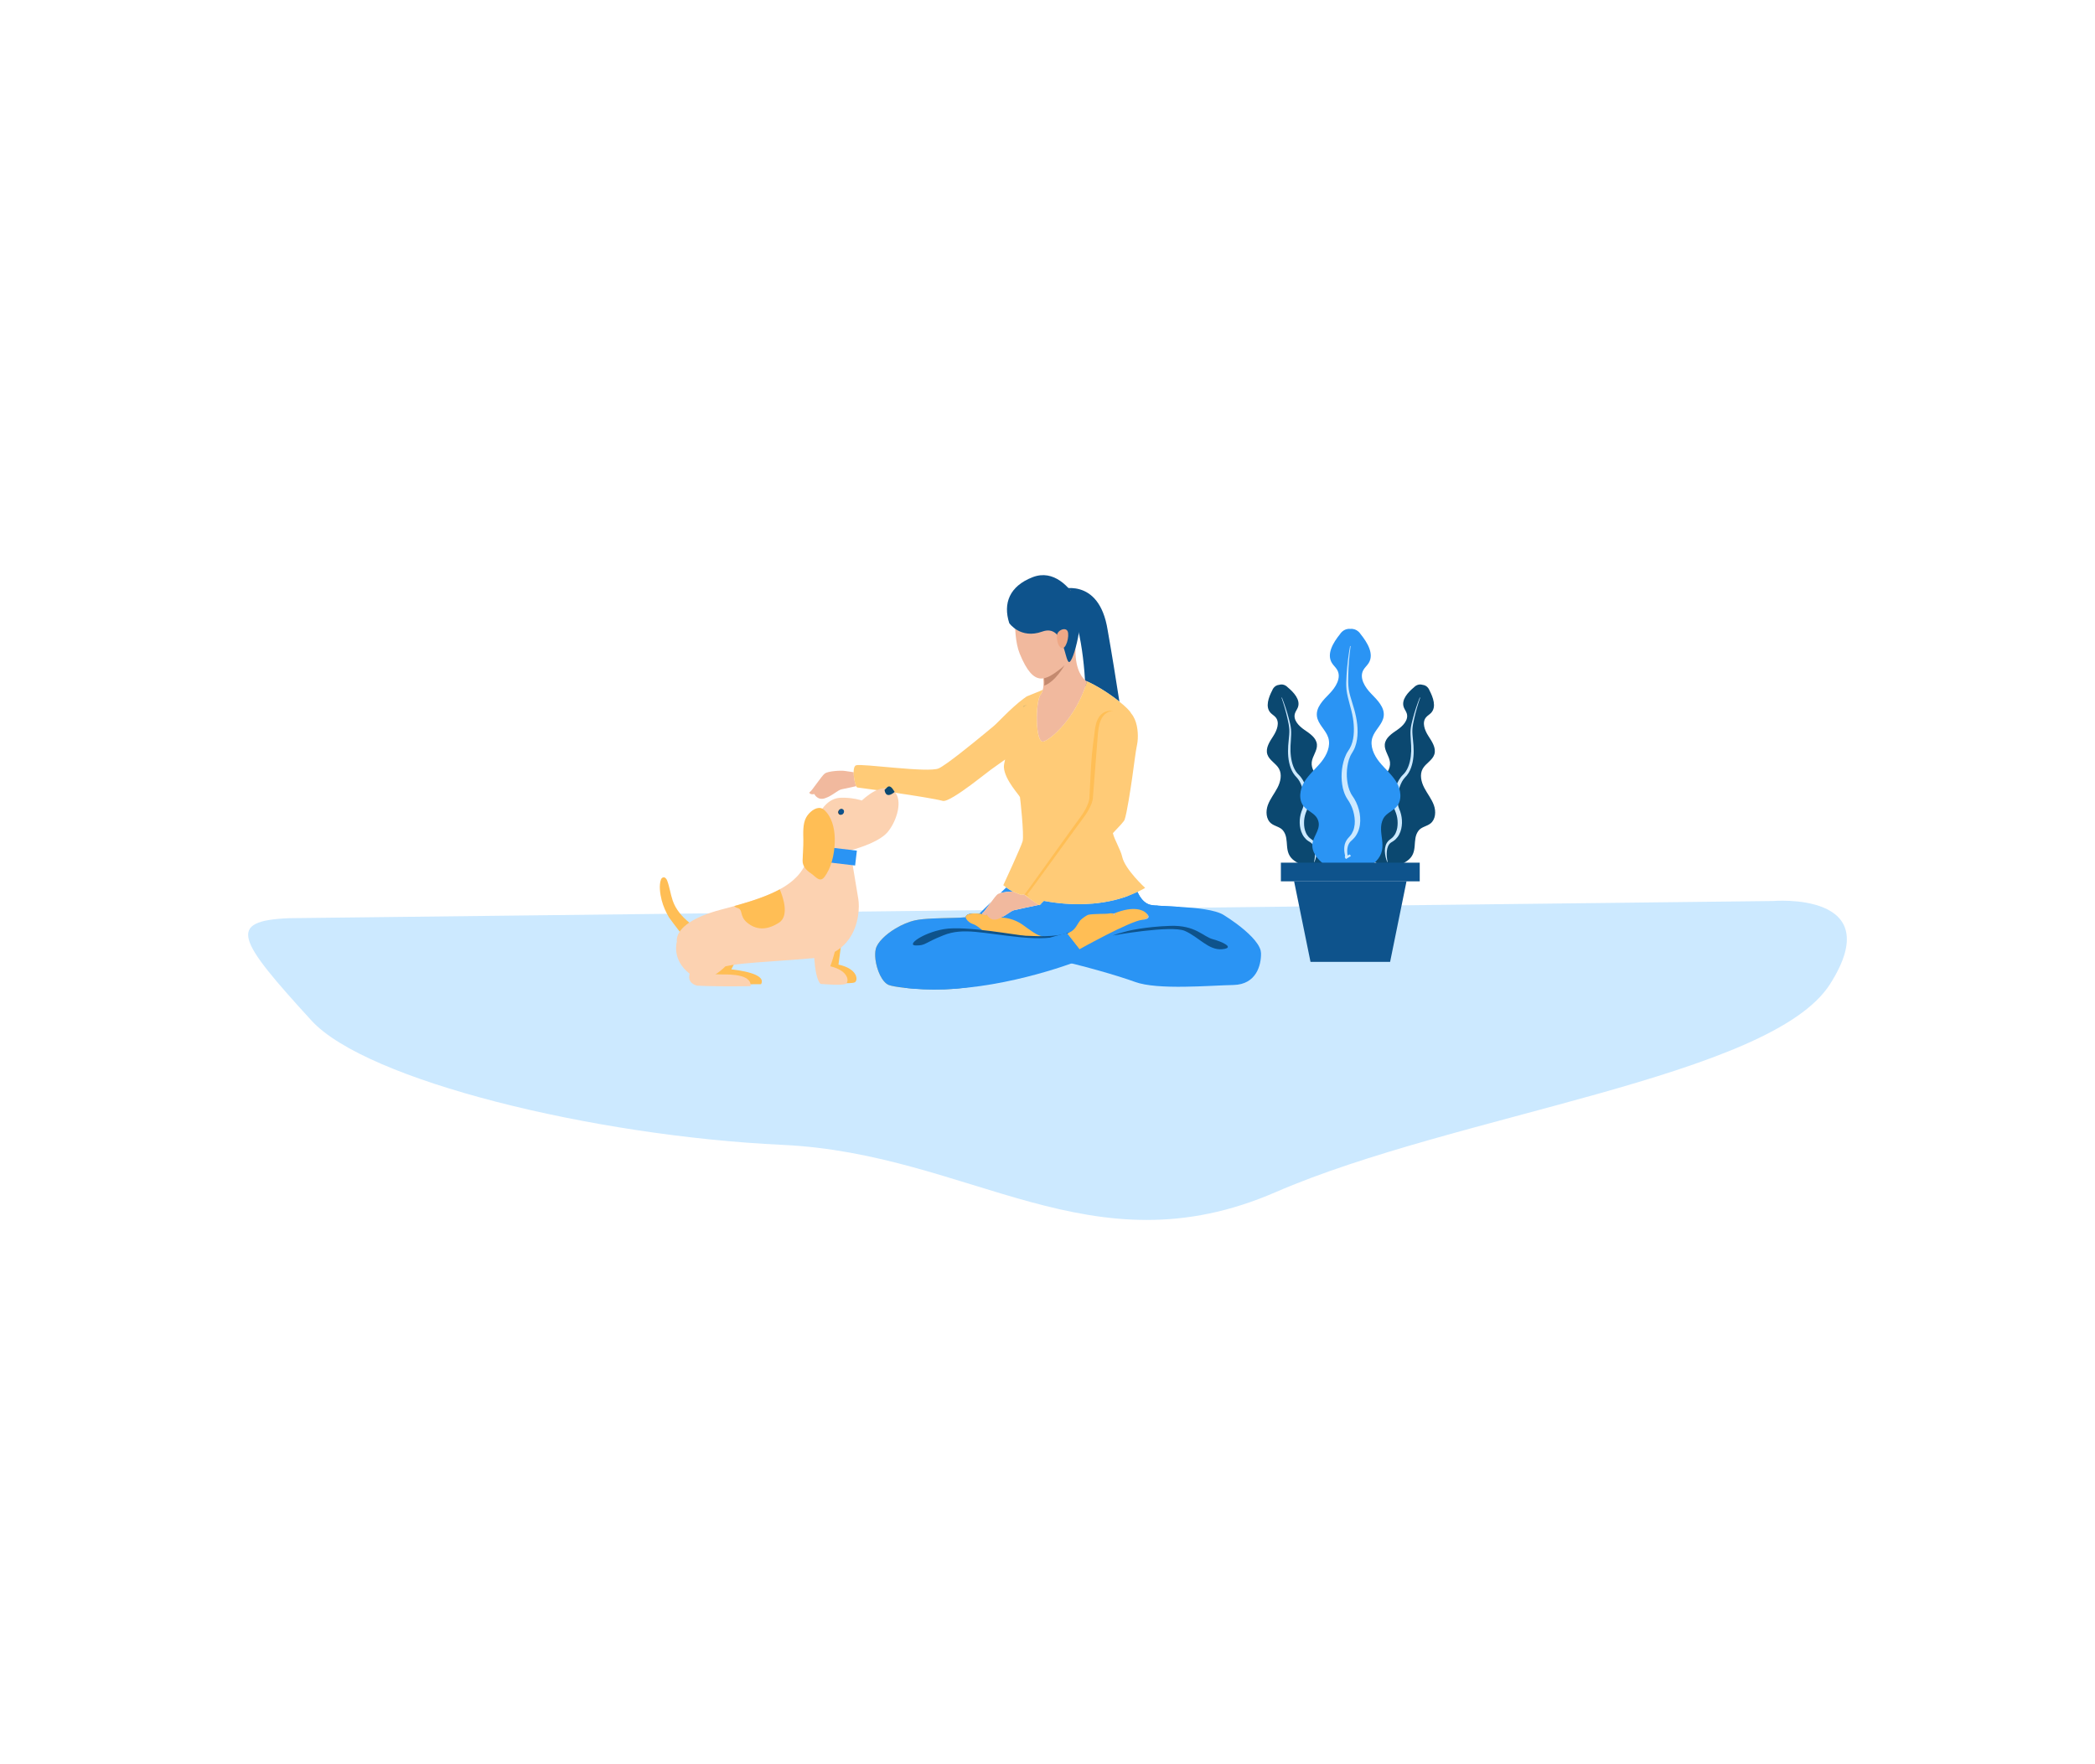 <svg xmlns="http://www.w3.org/2000/svg" xmlns:xlink="http://www.w3.org/1999/xlink" version="1.1" x="0px" y="0px" width="500px" height="421px" viewBox="0 0 500 421" enable-background="new 0 0 500 421" xml:space="preserve">
<g id="BACKGROUND">
</g>
<g id="OBJECTS">
</g>
<g id="DESIGNED_BY_FREEPIK">
	<path fill="#CCE9FF" d="M69.032,219.134l354.037-4.096c0,0,27.854-2.414,13.695,19.833c-14.156,22.251-89.443,31.027-132.293,49.64   c-44.254,19.22-72.549-9.165-117.719-11.276c-45.168-2.114-99.33-15.37-112.402-29.655   C56.569,224.146,54.032,219.755,69.032,219.134z"/>
	<g>
		<path fill="#2A94F4" d="M300.96,227.49c0.05,2.84-1.11,7.479-6.59,7.59c-5.48,0.1-18.07,1.26-23.5-0.74    c-3.96-1.46-13.17-4.12-19.87-5.5c-2.49-0.51-4.63-0.85-6.03-0.88c-3.649-0.07-7.399-3.35-10.08-5.56    c-1.08-0.9-1.989-1.62-2.64-1.89c-0.64-0.26-1.12-0.57-1.42-0.89c-0.21-0.23-0.34-0.46-0.35-0.68    c-0.021-0.52,0.609-0.94,2.029-0.94c0.4,0,0.811,0.02,1.221,0.06c2.489,0.18,5.14,0.83,6.63,0.79c1.739-0.06,6.479,4.11,7.43,4.32    c0.4,0.09,1.6,0.44,3.13,0.56c2.08,0.15,4.8-0.14,7.04-2.14c1.17-1.05,2.85-2.27,4.63-3.48c2.561-1.73,5.32-3.42,7.05-4.45    c0.011,0,0.011-0.01,0.011-0.01c0.619-0.24,1.229-0.5,1.84-0.79c0.1,0.24,0.29,0.66,0.58,1.12c0.26,0.4,0.6,0.83,1.02,1.19    c0.41,0.36,0.9,0.64,1.47,0.78c0.311,0.07,0.79,0.13,1.421,0.18c0.119,0.01,0.239,0.01,0.369,0.02c0.771,0.06,1.69,0.1,2.721,0.15    c0.819,0.04,1.71,0.08,2.62,0.14c3.939,0.24,8.359,0.69,10.359,1.93c0.94,0.59,1.99,1.29,3.03,2.06c1.34,0.99,2.65,2.1,3.7,3.2    c1.05,1.11,1.83,2.21,2.09,3.22C300.92,227.07,300.95,227.28,300.96,227.49z"/>
	</g>
	<g>
		<path fill="#2A94F4" d="M276.35,216.15l-14.699,7.92l-19.23-0.47l-7.53-1.2l-1.43-0.23c0,0-3.74-2.6-4.58-3.15    c0.57-0.02,1.11-0.04,1.601-0.08c-0.021-0.52,0.609-0.94,2.029-0.94c0.4,0,0.811,0.02,1.221,0.06c0.479-0.5,1.6-1.58,2.829-2.78    c-0.859,1.15-1.75,2.43-2.01,2.56c-0.45,0.22,0.24,0.74,1.03,0.49c0,0,0.74,1.61,2.53,1.02c1.79-0.6,3-1.91,3.939-2.13    c0.76-0.19,4.48-0.97,5.88-1.26c0.08,0.05,0.12,0.08,0.12,0.08s0.05-0.04,0.141-0.13c0.17-0.04,0.27-0.06,0.27-0.06    s-0.01-0.07-0.02-0.18c0.17-0.17,0.399-0.38,0.68-0.65c0,0,0.01-0.01,0.02-0.02c0.04,0.01,0.08,0.02,0.12,0.02    c2.931,0.55,6.34,0.89,9.9,0.73c0.54-0.02,1.08-0.06,1.62-0.1c0.399-0.03,0.8-0.07,1.2-0.12c0.51-0.06,1.01-0.13,1.52-0.22    c0.27-0.04,0.53-0.09,0.79-0.14c0.17-0.03,0.33-0.06,0.5-0.1c0.19-0.03,0.39-0.07,0.58-0.12c0.27-0.06,0.55-0.13,0.82-0.19    c0.319-0.08,0.64-0.17,0.96-0.26c0.29-0.09,0.58-0.18,0.88-0.27c0.54-0.17,1.08-0.36,1.609-0.57c0.011,0,0.011-0.01,0.011-0.01    c0.619-0.24,1.229-0.5,1.84-0.79c0.1,0.24,0.29,0.66,0.58,1.12c0.26,0.4,0.6,0.83,1.02,1.19c0.41,0.36,0.9,0.64,1.47,0.78    C274.93,216.04,275.55,216.1,276.35,216.15z"/>
		<path fill="#2A94F4" d="M241.76,212.77c-1,0.01-2.22,0.15-3.01,0.38c0.51-0.49,0.99-0.95,1.4-1.35c0.159,0.12,0.35,0.26,0.569,0.4    C240.99,212.38,241.33,212.57,241.76,212.77z"/>
		<path fill="#2A94F4" d="M248.44,215.67c0.01,0.11,0.02,0.18,0.02,0.18s-0.1,0.02-0.27,0.06    C248.25,215.85,248.33,215.77,248.44,215.67z"/>
	</g>
	<g>
		<path fill="#2A94F4" d="M281.688,216.44c-5.492,1.515-10.078,5.674-10.078,5.674l-6.879,1.238l11.248-7.226    c0.119,0.01,0.242,0.017,0.371,0.026c0.768,0.053,1.695,0.095,2.721,0.146C279.893,216.339,280.777,216.384,281.688,216.44z"/>
	</g>
	<g>
		<path fill="#FFBE55" d="M273.301,219.351c-0.227,0.054-0.467,0.119-0.715,0.184c-2.861,0.259-14.947,7.009-14.947,7.009    c-0.02,0.01-0.02,0.01-0.02,0.01c-1.859,0.66-4.16,1.447-6.611,2.291c-6.146,2.084-13.232,4.46-16.439,5.812    c-5.908,2.472-20.238,1.316-22.453,0.421c-1.609-0.659-2.861-3.554-3.176-6.082c-0.107-0.929-0.096-1.814,0.076-2.505    c0.377-1.565,2.311-3.446,4.654-4.86c1.514-0.919,3.207-1.653,4.773-1.986c2.15-0.467,5.996-0.498,9.256-0.583    c0.4-0.012,0.801-0.022,1.178-0.034c0.574-0.021,1.111-0.054,1.609-0.086c1.426-0.086,2.496-0.237,2.873-0.529    c0.021-0.012,0.031-0.022,0.043-0.033l0.1,0.021l1.293,0.487l8.469,3.12c3.607,2.863,7.904,1.491,9.73,1.178    c2.658-0.454,3.338-1.253,4.018-2.321c0.227-0.367,0.465-0.768,0.789-1.2c0.508-0.496,1.197-0.994,1.814-1.307    c0-0.01,0.01-0.01,0.01-0.01c0.746-0.195,1.674-0.173,2.971-0.238c0.389-0.021,0.777-0.021,1.145-0.021    c0.346,0,0.703-0.032,1.068-0.086c0.057-0.011,0.121-0.021,0.164-0.034h0.033c0.527,0.023,0.873,0.043,0.873,0.043    c-0.486,0.746,0.402,0.206,0.023-0.01c4.826-1.966,6.943-0.659,7.398-0.303c0.041,0.033,0.074,0.056,0.086,0.076    c0.01,0,0.01,0.012,0.01,0.012s0.01,0.011,0.033,0.021c0.031,0.033,0.086,0.063,0.141,0.13    C274.121,218.508,274.252,219.125,273.301,219.351z"/>
		<path fill="#EDDAD3" d="M273.43,217.807c-0.023-0.01-0.033-0.021-0.033-0.021s0-0.012-0.01-0.012    C273.406,217.774,273.42,217.786,273.43,217.807z"/>
	</g>
	<g>
		<path fill="#2A94F4" d="M257.613,226.554c-1.85,0.659-4.154,1.449-6.611,2.285c-6.145,2.091-13.227,4.47-16.436,5.817    c-1.689,0.709-4.068,1.12-6.656,1.324c-0.01,0-0.02,0.002-0.031,0.002c-0.797,0.062-1.617,0.105-2.443,0.131    c-0.051,0.001-0.105,0.003-0.154,0.005c-3.428,0.1-6.936-0.089-9.51-0.376c-0.006-0.002-0.014-0.002-0.023-0.005    c-1.754-0.194-3.074-0.438-3.629-0.66c-1.615-0.653-2.865-3.557-3.178-6.08c-0.113-0.934-0.102-1.813,0.07-2.511    c0.383-1.568,2.312-3.44,4.658-4.859c0.002-0.003,0.002-0.003,0.002-0.003c1.514-0.917,3.207-1.645,4.77-1.985    c2.146-0.466,5.992-0.492,9.262-0.582c0.4-0.009,0.795-0.022,1.172-0.036h0.002c0.57-0.02,1.111-0.045,1.604-0.076    c1.428-0.092,2.5-0.243,2.879-0.532c0.018-0.013,0.035-0.025,0.049-0.039l0.088,0.029l0,0l1.303,0.485l8.461,3.12    c3,2.372,6.469,1.83,8.604,1.398c0.439-0.088,0.82-0.172,1.131-0.226c0.67-0.115,1.217-0.25,1.664-0.407L257.613,226.554z"/>
	</g>
	<g>
		<path fill="#0E538C" d="M265.533,223.267c0,0,13.979-2.523,17.244-1.098c3.27,1.42,5.691,4.688,8.906,4.372    c3.215-0.317,0.041-1.783-2.252-2.396c-2.293-0.608-4.078-3.375-10.141-3.177c-6.064,0.2-10.131,1.225-10.131,1.225    S266.441,222.903,265.533,223.267z"/>
	</g>
	<g>
		<path fill="#FFBE55" d="M234.359,221.96c0,0-1.189-1.132-2.217-1.449c-1.027-0.319-2.67-1.906-0.803-2.376    c2.342-0.593,6.6,0.897,7.758,0.872c1.16-0.026,3.271,0.495,4.9,1.645c1.633,1.15,3.643,2.819,4.93,2.787    c0,0-0.082,0.312-0.926,0.283c-0.842-0.026-13.18-1.382-13.18-1.382L234.359,221.96z"/>
	</g>
	<g>
		<path fill="#0E538C" d="M255.213,222.502c0,0-2.363,2.089-11.531,1.193c-9.168-0.895-13.699-2.396-18.494-0.485    c-4.797,1.908-4.164,2.436-6.586,2.436c-2.428,0,1.527-3.005,6.691-3.899c5.162-0.896,17.967,1.58,19.441,1.58    C246.211,223.326,251.93,223.888,255.213,222.502z"/>
	</g>
	<g>
		<path fill="#2A94F4" d="M259.23,228.624c0,0-14.939,6.209-31.32,7.356c-0.01,0-0.02,0.002-0.031,0.002    c-0.809,0.056-1.625,0.1-2.443,0.131c-0.051,0.001-0.105,0.003-0.154,0.005c-3.176,0.114-6.377,0.012-9.51-0.376    c-0.006-0.002-0.014-0.002-0.023-0.005c0,0,26.777-9.619,36.115-12.331c1.291-0.372,2.248-0.616,2.756-0.682l0.039,0.049    l2.955,3.78L259.23,228.624z"/>
	</g>
	<path fill="#EDDAD3" d="M265.902,218.001c0.379,0.215-0.51,0.756-0.023,0.01l0.012-0.01H265.902z"/>
	<path fill="#EDDAD3" d="M272.586,219.535c0.248-0.065,0.488-0.13,0.715-0.184c0.951-0.227,0.82-0.843,0.27-1.415   C274.002,218.303,274.941,219.331,272.586,219.535z"/>
	<g>
		<g>
			<path fill="#F1B99E" d="M204.34,187.63c-1.479,0.3-3.06,0.65-3.53,0.76c-0.93,0.22-2.149,1.53-3.939,2.13     c-1.79,0.59-2.53-1.02-2.53-1.02c-0.79,0.25-1.479-0.27-1.03-0.5c0.45-0.22,2.811-3.89,3.561-4.41     c0.74-0.53,3.689-0.78,4.88-0.58c0.62,0.1,1.34,0.21,1.98,0.29C203.73,185.5,204.05,187,204.34,187.63z"/>
		</g>
	</g>
	<g>
		<g>
			<path fill="#F1B99E" d="M247.93,215.96c-1.399,0.29-5.12,1.07-5.88,1.26c-0.939,0.22-2.149,1.53-3.939,2.13     c-1.79,0.59-2.53-1.02-2.53-1.02c-0.79,0.25-1.48-0.27-1.03-0.49c0.26-0.13,1.15-1.41,2.01-2.56c0.62-0.85,1.23-1.64,1.54-1.86     c0.141-0.1,0.37-0.19,0.65-0.27c0.79-0.23,2.01-0.37,3.01-0.38c0.53,0.26,1.17,0.52,1.92,0.79c0-0.01,0.011-0.01,0.011-0.01     c0.329,0,0.67-0.05,1.01-0.12c-0.061,0.06-0.101,0.11-0.11,0.12c-0.06,0.02,0.16,0.21,0.521,0.48c0.029,0.02,0.06,0.04,0.09,0.07     c0.67,0.49,1.71,1.19,2.34,1.6C247.71,215.81,247.84,215.9,247.93,215.96z"/>
		</g>
	</g>
	<g>
		<path fill="#2A94F4" d="M245.037,168.197c-0.273,0.182-0.551,0.375-0.826,0.577c0.016-0.169,0.021-0.259,0.021-0.259    L245.037,168.197z"/>
		<path fill="#2A94F4" d="M249.383,166.48c0,0-0.002,0.04-0.002,0.114c-0.113,0.003-0.221,0.008-0.324,0.015L249.383,166.48z"/>
	</g>
	<path fill="#0E538C" d="M259.2,162.5c0.149,0.11,0.24,0.15,0.24,0.15c-0.12,0.41-0.25,0.8-0.391,1.19   c-0.49-9.21-2.06-19.42-6.439-23.09c0,0,9.68-3.46,11.75,9.65c1,5.65,2,11.85,2.8,17.05C265,165.71,261.95,163.71,259.2,162.5z"/>
	<g>
		<path fill="#F1B99E" d="M259.44,162.65c-2.53,8.43-8.41,13.74-10.4,14.33s-1.99-9.69-0.65-11.25c0.24-0.28,0.4-0.68,0.49-1.14    c0.061-0.22,0.09-0.46,0.12-0.71c0.13-1.44-0.12-3.2-0.29-4.14c-0.08-0.42-0.13-0.68-0.13-0.68s8.11-10.13,8.09-3.92    c-0.02,5.04,1.83,6.85,2.51,7.35c0.011,0,0.011,0.01,0.021,0.01C259.35,162.61,259.44,162.65,259.44,162.65z"/>
	</g>
	<g>
		<path fill="#C48A6F" d="M254.068,158.772c-0.033,0.06-2.143,3.874-4.848,4.873c0.123-1.288-0.107-2.863-0.258-3.708    L254.068,158.772z"/>
	</g>
	<g>
		<path fill="#F1B99E" d="M242.736,140.536c0,0-1.477,10.323,0.641,15.491c3.396,8.292,6.211,6.312,10.01,3.372    c5.488-4.244,2.031-18.628,2.031-18.628L242.736,140.536z"/>
	</g>
	<g>
		<path fill="#0E538C" d="M240.873,148.72c0,0,2.668,3.885,7.879,2.013c5.172-1.858,5.295,6.748,6.344,7.256    c1.051,0.51,4.084-11.291,2.143-14.583s-5.744-7.606-10.793-5.652C240.922,139.895,239.352,143.995,240.873,148.72z"/>
	</g>
	<g>
		<path fill="#EEA886" d="M252.264,151.885c-0.174-1.371,2.016-2.359,2.535-1.234c0.52,1.124-0.402,4.594-1.516,3.97    C252.168,154,252.264,151.885,252.264,151.885z"/>
	</g>
	<path opacity="0.8" fill="#FFBE55" d="M273.31,211.91c-0.6,0.34-1.199,0.66-1.819,0.95c-0.61,0.29-1.221,0.55-1.84,0.79   c0,0,0,0.01-0.011,0.01c-0.529,0.21-1.069,0.4-1.609,0.57c-0.3,0.09-0.59,0.18-0.88,0.27c-0.32,0.09-0.641,0.18-0.96,0.26   c-0.271,0.06-0.551,0.13-0.82,0.19c-0.19,0.05-0.39,0.09-0.58,0.12c-0.17,0.04-0.33,0.07-0.5,0.1c-0.26,0.05-0.521,0.1-0.79,0.14   c-0.51,0.08-1.01,0.16-1.52,0.22c-0.4,0.05-0.801,0.09-1.2,0.12c-0.54,0.04-1.08,0.08-1.62,0.1c-3.561,0.16-6.97-0.18-9.9-0.73   c-0.04,0-0.08-0.01-0.12-0.02c-0.01,0.01-0.02,0.02-0.02,0.02c-0.28,0.27-0.51,0.48-0.68,0.65c-0.11,0.1-0.19,0.18-0.25,0.24   c-0.091,0.09-0.141,0.13-0.141,0.13s-0.04-0.03-0.12-0.08c-0.09-0.06-0.22-0.15-0.39-0.26c-0.63-0.41-1.67-1.11-2.34-1.6   c-0.03-0.03-0.061-0.05-0.09-0.07c-0.36-0.27-0.58-0.46-0.521-0.48c0.01-0.01,0.05-0.06,0.11-0.12c-0.34,0.07-0.681,0.12-1.01,0.12   c0,0-0.011,0-0.011,0.01c-0.75-0.27-1.39-0.53-1.92-0.79c-0.43-0.2-0.77-0.39-1.04-0.57c-0.22-0.14-0.41-0.28-0.569-0.4   c-0.46-0.33-0.7-0.54-0.7-0.54s4.24-9.12,4.609-10.49c0.2-0.71,0.051-3.4-0.159-5.88c-0.19-2.31-0.431-4.44-0.471-4.64   c-0.08-0.41-3.609-4.08-3.83-7.06c-0.04-0.44,0.07-1.1,0.28-1.92c-1.439,1.01-2.81,1.99-3.45,2.46c-0.72,0.53-2.64,2.07-4.72,3.61   c-2.74,2.02-5.75,4.04-6.69,3.8c-3.68-0.97-19.92-3.15-20.42-3.2c-0.08-0.01-0.159-0.12-0.26-0.31   c-0.29-0.63-0.609-2.13-0.609-3.33c0-0.81,0.159-1.47,0.569-1.65c1.2-0.51,17.25,1.86,19.74,0.73c1.78-0.81,7.91-5.78,11.21-8.51   c0.91-0.75,1.61-1.33,1.94-1.61c0.949-0.78,3.97-4.16,7.02-6.46c0.28-0.21,0.55-0.4,0.83-0.59l3.54-1.44   c0.1-0.06,0.2-0.12,0.3-0.18c-0.09,0.46-0.25,0.86-0.49,1.14c-1.34,1.56-1.34,11.84,0.65,11.25c1.89-0.56,7.31-5.4,10.01-13.14   c0.141-0.39,0.271-0.78,0.391-1.19c0,0-0.091-0.04-0.24-0.15c2.75,1.21,5.8,3.21,7.96,4.95c0.74,0.59,1.37,1.14,1.859,1.63   c0.48,0.48,0.801,0.88,0.95,1.18c1.4,1.62,1.67,4.26,1.58,6.07c-0.03,0.53-0.09,0.99-0.16,1.32c-0.38,1.75-0.819,5.58-1.17,7.95   c-0.359,2.49-1.27,8.56-1.83,10.08c-0.13,0.33-1.199,1.52-2.779,3.16c0.35,1.56,1.859,3.98,2.22,5.65   C268.49,207.5,273.31,211.91,273.31,211.91z"/>
	<path fill="#0B4870" d="M247.633,217.02"/>
	<g>
		<path fill="#FFBE55" d="M260.832,190.42c-0.066,1.591-1.67,4.048-2.492,5.072c-0.754,0.941-12.948,17.861-13.159,17.949    c-0.056,0.023,0.157,0.21,0.502,0.472c-0.481-0.151-0.933-0.306-1.35-0.46c0-0.006,0.11,0.103,0.114,0.1    c0.214-0.088,12.298-17.12,13.055-18.061c0.823-1.024,2.423-3.481,2.495-5.072c0.033-0.783,0.214-4.274,0.406-7.812    c0.168-3.122,0.788-7.453,0.788-7.453c0.197-1.69,0.44-5.847,4.548-5.53c-3.307,0.275-3.527,3.962-3.71,5.53"/>
	</g>
	<g>
		<g>
			<path fill="#0B4870" d="M342.213,192.163c-0.537-1.488-1.566-2.742-2.295-4.146c-0.73-1.405-1.139-3.155-0.373-4.54     c0.717-1.296,2.314-2.009,2.775-3.415c0.5-1.525-0.551-3.07-1.424-4.417c-0.871-1.348-1.582-3.218-0.551-4.447     c0.348-0.414,0.844-0.677,1.213-1.073c1.316-1.413,0.48-3.683-0.412-5.394c0,0-0.391-1.166-1.637-1.291     c-1.197-0.367-2.008,0.559-2.008,0.559c-1.484,1.232-3.131,3.005-2.465,4.816c0.188,0.507,0.547,0.941,0.707,1.458     c0.475,1.532-0.904,2.982-2.229,3.889c-1.324,0.905-2.891,1.925-3.02,3.523c-0.119,1.475,1.082,2.751,1.24,4.222     c0.172,1.574-0.883,3.03-2.098,4.045c-1.215,1.013-2.65,1.771-3.721,2.937c-1.07,1.167-1.711,2.956-0.943,4.341     c0.533,0.961,1.65,1.566,1.949,2.624c0.512,1.806-1.186,2.746-1.727,4.161c-0.568,1.482,0.357,3.161,1.381,4.275     c2.734,2.98,5.754,3.566,9.203,1.208c2.955-2.021,1.037-5.069,2.814-7.299c0.684-0.859,1.949-0.985,2.811-1.667     C342.648,195.551,342.752,193.652,342.213,192.163z"/>
			<path fill="#CCE9FF" d="M338.941,166.529c-0.574,1.643-1.055,3.312-1.43,5.008c-0.193,0.847-0.377,1.692-0.424,2.542     c-0.045,0.837,0.059,1.707,0.143,2.567c0.195,1.724,0.277,3.533-0.098,5.291c-0.188,0.877-0.477,1.75-0.965,2.544     c-0.123,0.199-0.258,0.39-0.406,0.573c-0.141,0.175-0.338,0.367-0.453,0.503c-0.275,0.281-0.492,0.633-0.701,0.981     c-0.771,1.448-1.148,3.158-1.059,4.78c0.033,0.401,0.08,0.805,0.189,1.179c0.045,0.192,0.113,0.372,0.189,0.547l0.121,0.298     c0.047,0.11,0.094,0.221,0.133,0.332c0.299,0.894,0.447,1.821,0.422,2.753c-0.037,0.927-0.213,1.871-0.664,2.722     c-0.211,0.429-0.518,0.814-0.855,1.156c-0.188,0.155-0.359,0.328-0.572,0.446l-0.533,0.334c-0.613,0.421-0.916,1.225-0.99,2.05     c-0.092,0.831,0.002,1.701,0.182,2.545v0.002c0.006,0.029-0.012,0.057-0.039,0.062c-0.025,0.006-0.049-0.008-0.061-0.031     c-0.336-0.815-0.523-1.689-0.555-2.598c-0.01-0.454,0.061-0.919,0.205-1.374c0.139-0.459,0.436-0.883,0.805-1.219l0.537-0.414     c0.162-0.105,0.289-0.256,0.43-0.386c0.25-0.294,0.477-0.61,0.625-0.977c0.33-0.711,0.455-1.526,0.449-2.333     c0.012-0.809-0.137-1.625-0.4-2.375l-0.229-0.582c-0.092-0.229-0.17-0.458-0.221-0.691c-0.123-0.464-0.166-0.933-0.193-1.397     c-0.027-1.855,0.445-3.654,1.365-5.244c0.25-0.389,0.506-0.777,0.85-1.112c0.174-0.187,0.295-0.295,0.432-0.453     c0.133-0.15,0.252-0.312,0.363-0.48c0.447-0.678,0.742-1.471,0.943-2.288c0.193-0.82,0.297-1.668,0.326-2.521     c0.031-0.851-0.029-1.71-0.09-2.58c-0.049-0.871-0.121-1.743-0.041-2.643c0.088-0.89,0.312-1.743,0.539-2.584     c0.443-1.688,0.992-3.348,1.633-4.969c0.012-0.026,0.041-0.039,0.068-0.028C338.938,166.476,338.949,166.503,338.941,166.529z"/>
		</g>
		<g>
			<path fill="#0B4870" d="M302.582,192.163c0.537-1.488,1.566-2.742,2.295-4.146c0.73-1.405,1.139-3.155,0.375-4.54     c-0.717-1.296-2.316-2.009-2.777-3.415c-0.5-1.525,0.551-3.07,1.424-4.417c0.871-1.348,1.582-3.218,0.553-4.447     c-0.348-0.414-0.846-0.677-1.215-1.073c-1.314-1.413-0.48-3.683,0.412-5.394c0,0,0.391-1.166,1.637-1.291     c1.197-0.367,2.01,0.559,2.01,0.559c1.484,1.232,3.129,3.005,2.463,4.816c-0.188,0.507-0.545,0.941-0.705,1.458     c-0.477,1.532,0.904,2.982,2.229,3.889c1.324,0.905,2.891,1.925,3.02,3.523c0.119,1.475-1.082,2.751-1.242,4.222     c-0.17,1.574,0.883,3.03,2.098,4.045c1.215,1.013,2.65,1.771,3.721,2.937c1.072,1.167,1.711,2.956,0.943,4.341     c-0.533,0.961-1.648,1.566-1.949,2.624c-0.512,1.806,1.188,2.746,1.727,4.161c0.568,1.482-0.357,3.161-1.379,4.275     c-2.736,2.98-5.754,3.566-9.205,1.208c-2.955-2.021-1.037-5.069-2.814-7.299c-0.684-0.859-1.949-0.985-2.811-1.667     C302.146,195.551,302.045,193.652,302.582,192.163z"/>
			<path fill="#CCE9FF" d="M305.854,166.529c0.576,1.643,1.057,3.312,1.432,5.008c0.191,0.847,0.375,1.692,0.424,2.542     c0.043,0.837-0.061,1.707-0.145,2.567c-0.195,1.724-0.277,3.533,0.098,5.291c0.188,0.877,0.477,1.75,0.965,2.544     c0.123,0.199,0.258,0.39,0.408,0.573c0.141,0.175,0.336,0.367,0.451,0.503c0.275,0.281,0.492,0.633,0.703,0.981     c0.77,1.448,1.148,3.158,1.059,4.78c-0.035,0.401-0.08,0.805-0.191,1.179c-0.045,0.192-0.113,0.372-0.188,0.547l-0.123,0.298     c-0.047,0.11-0.094,0.221-0.131,0.332c-0.301,0.894-0.449,1.821-0.424,2.753c0.039,0.927,0.215,1.871,0.664,2.722     c0.211,0.429,0.518,0.814,0.857,1.156c0.188,0.155,0.357,0.328,0.572,0.446l0.531,0.334c0.613,0.421,0.916,1.225,0.99,2.05     c0.092,0.831-0.002,1.701-0.18,2.545l-0.002,0.002c-0.006,0.029,0.012,0.057,0.039,0.062c0.025,0.006,0.051-0.008,0.061-0.031     c0.336-0.815,0.523-1.689,0.555-2.598c0.01-0.454-0.061-0.919-0.205-1.374c-0.139-0.459-0.436-0.883-0.805-1.219l-0.535-0.414     c-0.164-0.105-0.291-0.256-0.43-0.386c-0.252-0.294-0.479-0.61-0.627-0.977c-0.33-0.711-0.453-1.526-0.449-2.333     c-0.012-0.809,0.137-1.625,0.4-2.375l0.229-0.582c0.092-0.229,0.17-0.458,0.221-0.691c0.123-0.464,0.166-0.933,0.195-1.397     c0.025-1.855-0.447-3.654-1.367-5.244c-0.25-0.389-0.506-0.777-0.848-1.112c-0.176-0.187-0.295-0.295-0.434-0.453     c-0.131-0.15-0.252-0.312-0.363-0.48c-0.447-0.678-0.742-1.471-0.941-2.288c-0.193-0.82-0.299-1.668-0.326-2.521     c-0.033-0.851,0.027-1.71,0.088-2.58c0.049-0.871,0.121-1.743,0.041-2.643c-0.088-0.89-0.311-1.743-0.537-2.584     c-0.443-1.688-0.994-3.348-1.635-4.969c-0.01-0.026-0.041-0.039-0.066-0.028C305.857,166.476,305.846,166.503,305.854,166.529z"/>
		</g>
		<path fill="#2A94F4" d="M333.254,186.615c-1.084-1.789-2.744-3.146-4.057-4.776c-1.311-1.629-2.295-3.792-1.664-5.786    c0.59-1.865,2.479-3.206,2.707-5.149c0.25-2.105-1.514-3.834-2.994-5.353s-2.891-3.757-1.875-5.619    c0.342-0.628,0.92-1.096,1.295-1.706c1.334-2.173-0.338-4.898-1.939-6.882c0,0-0.811-1.411-2.457-1.249    c-1.646-0.163-2.457,1.249-2.457,1.249c-1.604,1.984-3.275,4.709-1.939,6.882c0.375,0.61,0.951,1.078,1.295,1.706    c1.014,1.862-0.395,4.101-1.875,5.619s-3.244,3.247-2.996,5.353c0.23,1.943,2.119,3.284,2.709,5.149    c0.631,1.994-0.354,4.157-1.666,5.786c-1.311,1.63-2.973,2.987-4.057,4.776s-1.447,4.275-0.092,5.87    c0.941,1.106,2.545,1.601,3.209,2.893c1.133,2.208-0.82,3.867-1.152,5.843c-0.352,2.069,1.287,4.003,2.9,5.181    c4.322,3.149,8.387,3.122,12.244-0.834c3.303-3.387,0.023-6.837,1.744-10.19c0.664-1.291,2.27-1.785,3.209-2.892    C334.701,190.891,334.338,188.404,333.254,186.615z"/>
		<rect x="305.701" y="205.886" fill="#0E538C" width="33.137" height="4.454"/>
		<path fill="#CCE9FF" d="M321.225,205.022c-0.648-0.971,0,0-0.277-1.169c-0.131-0.587-0.16-1.207-0.092-1.833    c0.061-0.631,0.334-1.26,0.725-1.79l0.588-0.676c0.184-0.18,0.309-0.407,0.457-0.611c0.248-0.446,0.459-0.917,0.557-1.429    c0.242-1.008,0.191-2.097-0.025-3.141c-0.197-1.052-0.602-2.07-1.139-2.974l-0.447-0.695c-0.178-0.271-0.34-0.549-0.467-0.837    c-0.281-0.571-0.457-1.167-0.615-1.761c-0.518-2.396-0.371-4.853,0.406-7.152c0.221-0.568,0.451-1.139,0.809-1.661    c0.178-0.287,0.305-0.46,0.443-0.701c0.129-0.229,0.246-0.468,0.346-0.717c0.404-0.995,0.578-2.1,0.623-3.21    c0.037-1.113-0.047-2.24-0.232-3.352c-0.18-1.11-0.484-2.209-0.787-3.319c-0.289-1.116-0.609-2.228-0.74-3.415    c-0.119-1.175-0.051-2.341,0.021-3.488c0.137-2.303,0.416-4.598,0.824-6.864c0.008-0.038,0.043-0.062,0.08-0.056    c0.035,0.007,0.061,0.041,0.055,0.077c-0.316,2.277-0.504,4.566-0.549,6.861c-0.027,1.147-0.045,2.293,0.111,3.404    c0.164,1.097,0.523,2.197,0.855,3.29c0.703,2.183,1.281,4.507,1.252,6.882c-0.014,1.186-0.16,2.392-0.588,3.549    c-0.105,0.289-0.23,0.57-0.377,0.847c-0.137,0.265-0.342,0.563-0.455,0.771c-0.283,0.438-0.473,0.95-0.654,1.455    c-0.623,2.078-0.666,4.393-0.127,6.47c0.148,0.513,0.312,1.021,0.553,1.479c0.109,0.238,0.244,0.453,0.387,0.66l0.238,0.354    c0.088,0.13,0.178,0.26,0.256,0.396c0.621,1.08,1.055,2.241,1.266,3.456c0.191,1.213,0.209,2.48-0.152,3.7    c-0.162,0.611-0.459,1.189-0.809,1.722c-0.203,0.251-0.379,0.52-0.625,0.728l-0.604,0.571c-0.684,0.706-0.867,1.826-0.748,2.915    c0.098,1.101,0.393-0.488,0.844,0.558"/>
		<polygon fill="#0E538C" points="331.768,229.559 312.771,229.559 308.855,210.34 335.682,210.34   "/>
	</g>
	<g>
		<path fill-rule="evenodd" clip-rule="evenodd" fill="#FFBE55" d="M168.641,232.584c2.262-0.013,8.062-0.399,8.434,2.332    l4.566-0.03c1.426-2.581-5.762-3.377-7.098-3.539l0.701-1.358c-1.711,0.178-3.113,0.381-4.178,0.647    C170.369,231.334,169.566,231.991,168.641,232.584z"/>
		<path fill-rule="evenodd" clip-rule="evenodd" fill="#FFBE55" d="M196.707,230.626c0.068,0.492,0.15,0.966,0.246,1.405    c2.152,0.646,3.086,1.703,3.355,2.578c1.521,0.071,3.303,0.088,3.734-0.186c0.783-0.492,0.701-3.209-3.928-4.215    c0.201-1.433,0.654-4.886,0.654-4.886c-0.832,1.176-1.941,2.244-3.408,3.063C197.154,229.159,196.938,229.912,196.707,230.626z"/>
		<path fill-rule="evenodd" clip-rule="evenodd" fill="#FCD2B1" d="M211.947,198.464c-1.844,2.295-6.518,3.82-9.037,4.502    c0,0,1.48,8.732,1.949,11.666c0.277,1.746,0.195,6.049-2.213,9.453c-0.832,1.177-1.939,2.244-3.408,3.062    c-0.205,0.773-0.422,1.529-0.652,2.24c-0.137,0.426-0.279,0.837-0.424,1.229c0.234,0.056,0.459,0.115,0.67,0.179    c2.15,0.646,3.086,1.703,3.355,2.577c0.205,0.662,0.029,1.221-0.285,1.418c-0.787,0.496-6.061,0.033-6.061,0.033    c-0.922-0.894-1.332-3.576-1.51-6.177c-0.152,0.019-0.309,0.036-0.467,0.05c-1.594,0.141-3.117,0.263-4.566,0.373    c-1.635,0.124-3.178,0.232-4.619,0.333h-0.004c-0.025,0.004-0.051,0.004-0.076,0.007c-2.832,0.198-5.279,0.372-7.297,0.58    c-1.027,0.106-1.941,0.222-2.738,0.356c-0.533,0.088-1.014,0.185-1.439,0.291c-0.697,0.699-1.5,1.355-2.426,1.948    c2.26-0.013,8.061-0.399,8.434,2.333c0.018,0.139,0.023,0.288,0.014,0.444c0,0-5.658,0.114-10.572-0.031    c-0.768-0.022-1.52-0.051-2.229-0.088c0,0-0.316-0.066-0.688-0.26c-0.664-0.345-1.51-1.092-1.059-2.591    c-4.387-3.366-3.053-7.664-3.053-7.664s-0.252-0.996,0.676-2.374c0.059-0.085,0.121-0.172,0.189-0.262    c0.449-0.589,1.113-1.237,2.1-1.897c1.59-1.066,4.008-2.171,7.684-3.128c1.053-0.274,2.064-0.546,3.037-0.816    c1.537-0.426,2.98-0.853,4.324-1.295c1.043-0.339,2.027-0.689,2.955-1.052c1.312-0.514,2.508-1.056,3.588-1.645    c3.363-1.831,5.588-4.1,6.641-7.325c0.924,1.679,1.547,2.893,2.355,3.05c1.131,0.22,4.67-3.731,2.988-8.314    c-1.17-3.192-2.211-4.424-2.725-5.244c0,0,0.666-1.081,0.947-1.473c0.193-0.267,0.449-0.586,0.77-0.908    c0.797-0.796,1.988-1.604,3.57-1.649c0.215-0.007,0.422-0.009,0.623-0.007c0.107,0,0.209,0.002,0.312,0.004    c2.129,0.056,3.611,0.5,4.094,0.665c0.559-0.513,1.201-1.047,1.887-1.519c1.314-0.903,2.791-1.569,4.156-1.398l1.807,0.87    C215.441,191.003,214.131,195.744,211.947,198.464z"/>
		<path fill="#FFBE55" d="M164.512,220.195c-0.986,0.66-1.65,1.308-2.1,1.897c-0.068,0.089-0.131,0.176-0.189,0.262    c-0.771-1.001-2.438-3.2-2.562-3.411c-0.754-1.287-1.379-2.672-1.752-4.134c-0.367-1.44-0.676-3.53-0.152-4.914    c0.086-0.23,0.26-0.415,0.482-0.48c0.479-0.139,0.832,0.314,0.998,0.759c0.588,1.57,0.779,3.212,1.324,4.79    C161.309,217.127,162.826,218.815,164.512,220.195z"/>
		<path fill="#0B4870" d="M213.525,189.01L213.525,189.01c-0.15-0.23-0.287-0.433-0.4-0.607c-0.795-1.235-1.381-0.502-1.381-0.502    s-0.258,0.249-0.629,0.607l0,0C211.115,188.507,211.254,190.916,213.525,189.01z"/>
		<g>
			
				<ellipse transform="matrix(-0.506 0.863 -0.863 -0.506 469.475 118.533)" fill-rule="evenodd" clip-rule="evenodd" fill="#262525" cx="200.789" cy="193.726" rx="0.687" ry="0.62"/>
			<path fill="#0E538C" d="M200.732,194.409c-0.104,0-0.207-0.026-0.297-0.08c-0.301-0.176-0.389-0.591-0.193-0.925     c0.195-0.333,0.6-0.46,0.902-0.282c0.146,0.085,0.246,0.229,0.283,0.403c0.035,0.175,0.004,0.36-0.09,0.521     c-0.096,0.162-0.242,0.28-0.412,0.333C200.861,194.4,200.797,194.409,200.732,194.409z"/>
		</g>
		<path fill="#FFBE55" d="M185.912,220.212c-3.123,2.008-5.617,1.618-7.578,0c-1.959-1.621-0.891-3.117-2.316-3.502    c-0.318-0.086-0.58-0.25-0.785-0.459c4.416-1.226,8.043-2.454,10.867-3.993C186.725,213.701,188.551,218.513,185.912,220.212z"/>
		
			<rect x="191.714" y="202.377" transform="matrix(0.993 0.117 -0.117 0.993 25.352 -21.842)" fill="#2A94F4" width="12.546" height="3.572"/>
		<path fill="#FFBE55" d="M195.885,192.857c0.264,0.057,0.516,0.178,0.75,0.379c1.852,1.594,2.535,4.306,2.594,6.818    c0.064,2.668-0.471,6.083-1.951,8.48c-0.58,0.941-1.105,1.727-2.068,1.193c-0.643-0.355-1.129-0.948-1.74-1.343    c-0.99-0.638-1.951-1.642-1.92-2.981c0.037-1.638,0.203-3.289,0.178-4.944c-0.023-1.623-0.172-3.815,0.668-5.355    C193.053,193.894,194.592,192.586,195.885,192.857z"/>
	</g>
</g>
</svg>